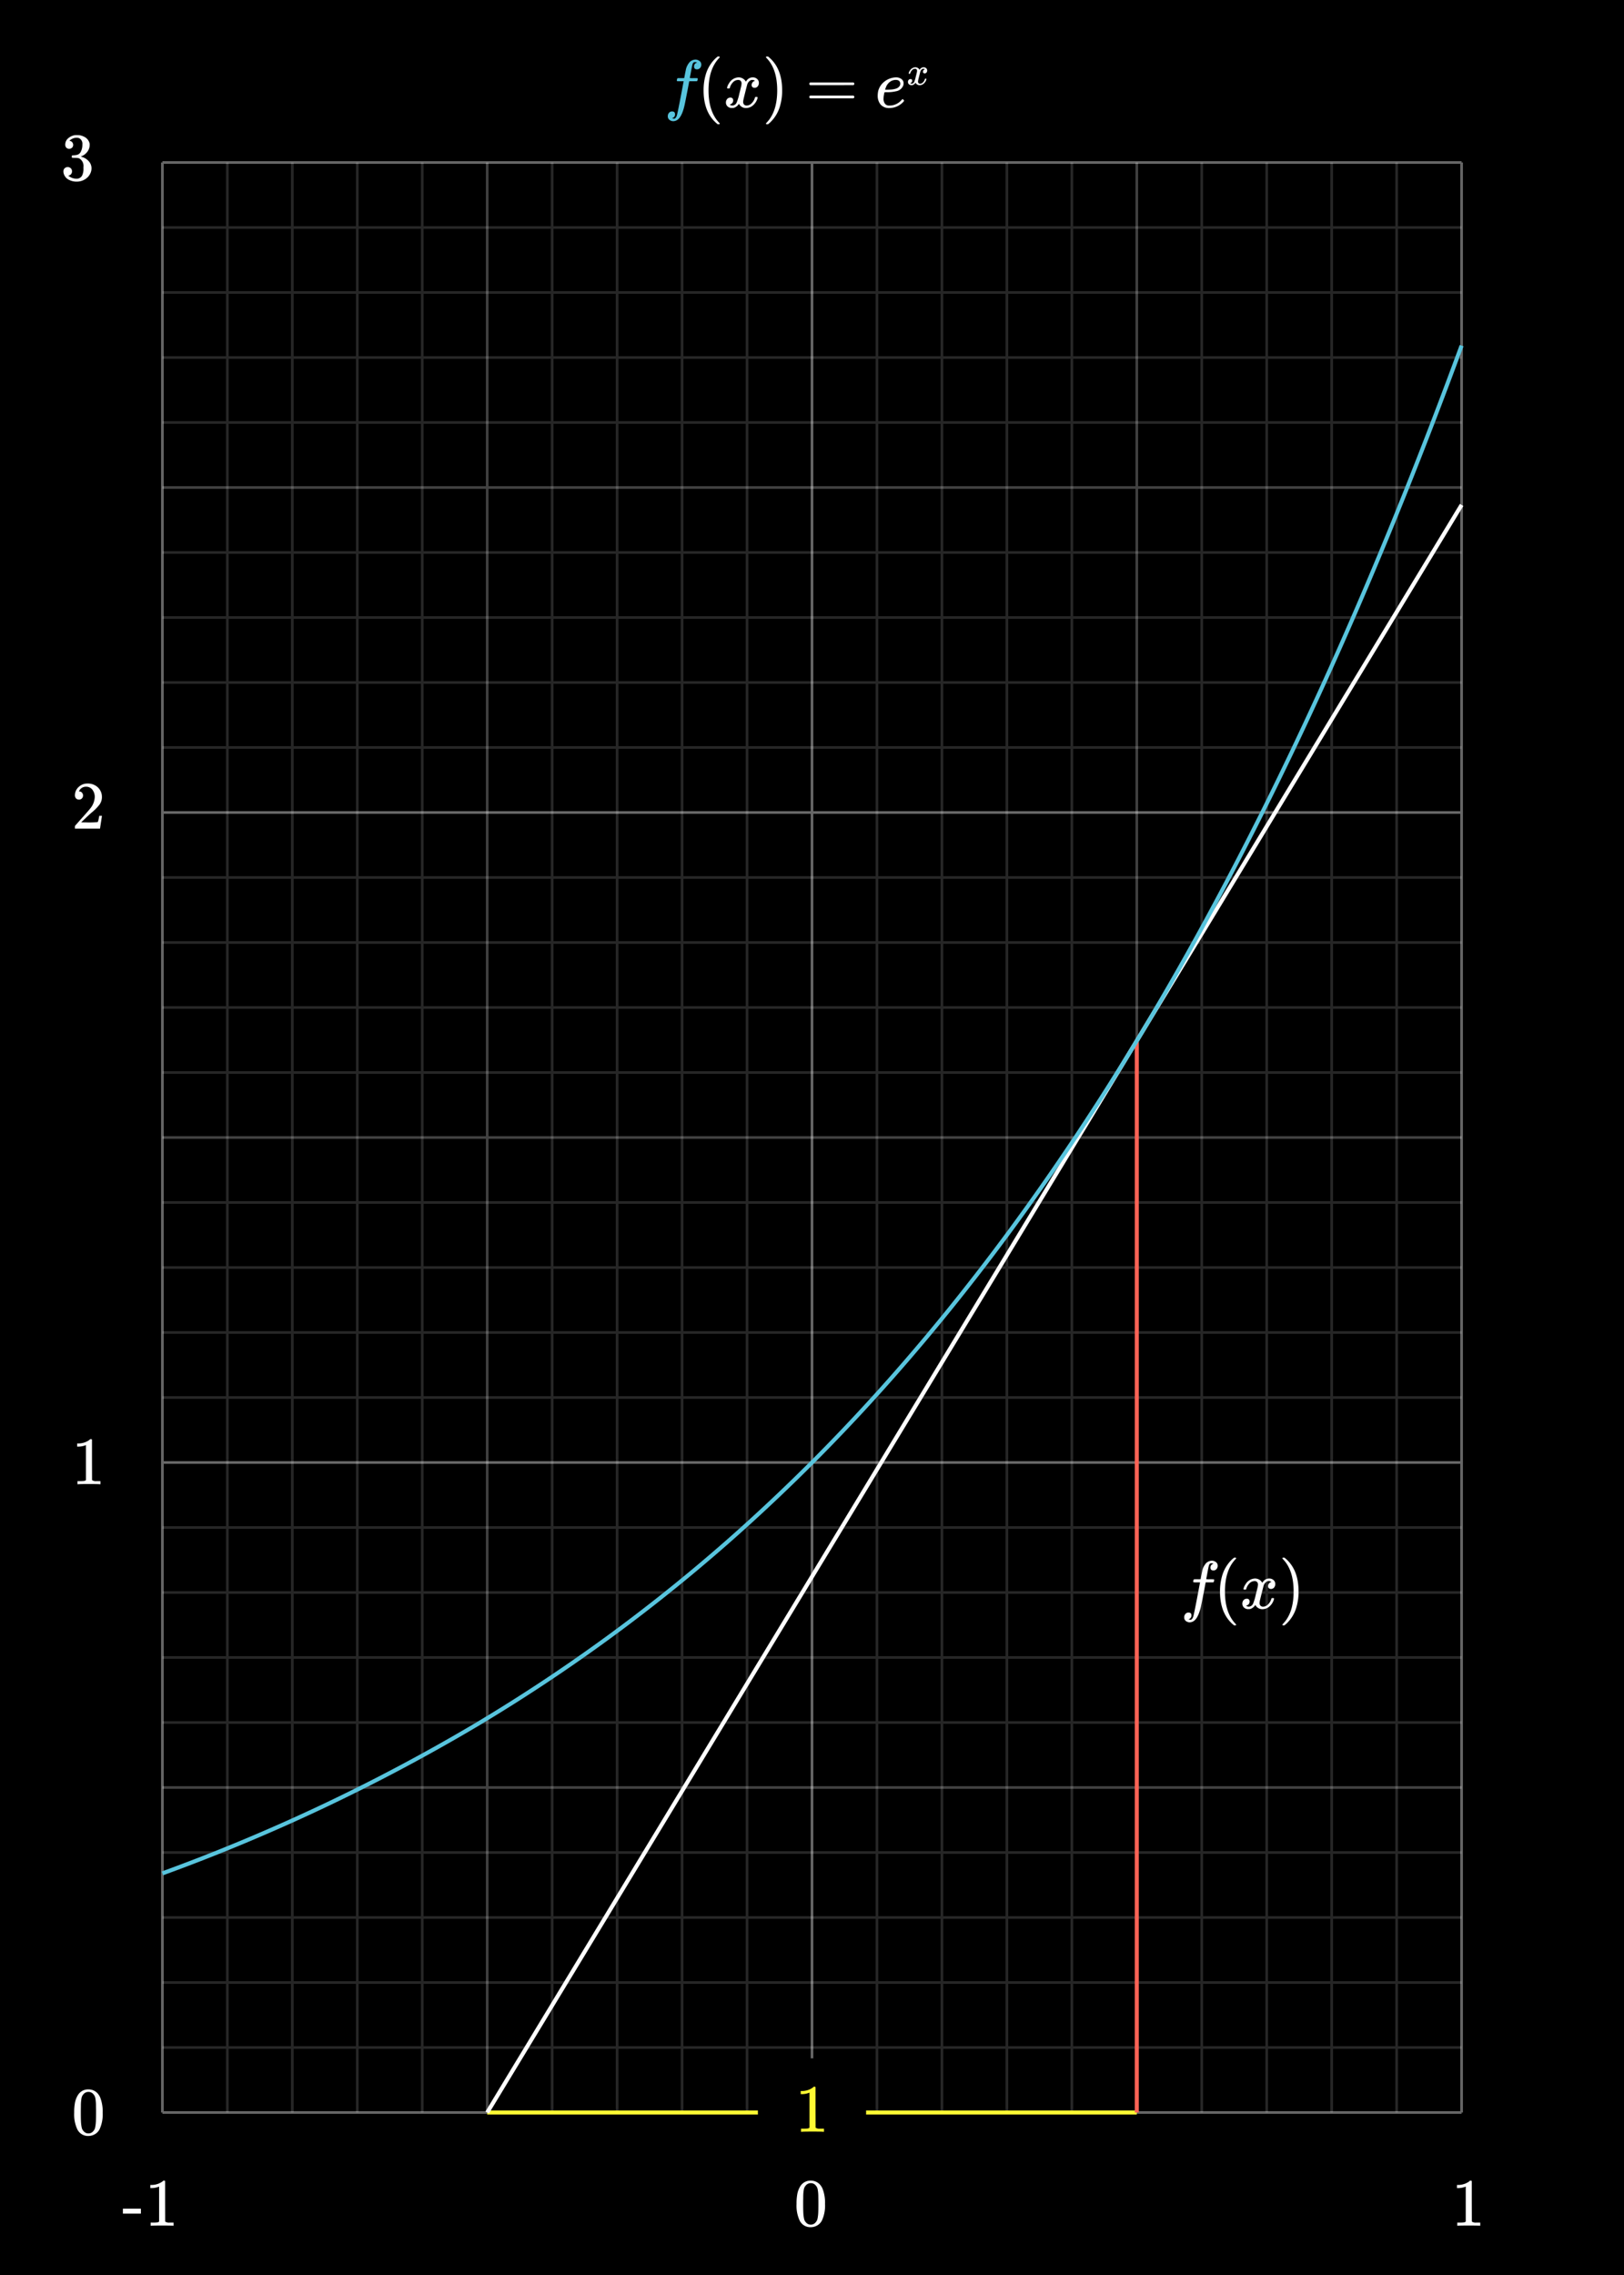 <svg xmlns="http://www.w3.org/2000/svg" width="600" height="840" viewBox="0 0 600 840"><rect width="600" height="840"/><g style="opacity:0.15"><line x1="84" y1="60" x2="84" y2="780" style="fill:none;stroke:#fff;stroke-miterlimit:400"/><line x1="108" y1="60" x2="108" y2="780" style="fill:none;stroke:#fff;stroke-miterlimit:400"/><line x1="132" y1="60" x2="132" y2="780" style="fill:none;stroke:#fff;stroke-miterlimit:400"/><line x1="156" y1="60" x2="156" y2="780" style="fill:none;stroke:#fff;stroke-miterlimit:400"/><line x1="204" y1="60" x2="204" y2="780" style="fill:none;stroke:#fff;stroke-miterlimit:400"/><line x1="228" y1="60" x2="228" y2="780" style="fill:none;stroke:#fff;stroke-miterlimit:400"/><line x1="252" y1="60" x2="252" y2="780" style="fill:none;stroke:#fff;stroke-miterlimit:400"/><line x1="276" y1="60" x2="276" y2="780" style="fill:none;stroke:#fff;stroke-miterlimit:400"/><line x1="324" y1="60" x2="324" y2="780" style="fill:none;stroke:#fff;stroke-miterlimit:400"/><line x1="348" y1="60" x2="348" y2="780" style="fill:none;stroke:#fff;stroke-miterlimit:400"/><line x1="372" y1="60" x2="372" y2="780" style="fill:none;stroke:#fff;stroke-miterlimit:400"/><line x1="396" y1="60" x2="396" y2="780" style="fill:none;stroke:#fff;stroke-miterlimit:400"/><line x1="444" y1="60" x2="444" y2="780" style="fill:none;stroke:#fff;stroke-miterlimit:400"/><line x1="468" y1="60" x2="468" y2="780" style="fill:none;stroke:#fff;stroke-miterlimit:400"/><line x1="492" y1="60" x2="492" y2="780" style="fill:none;stroke:#fff;stroke-miterlimit:400"/><line x1="516" y1="60" x2="516" y2="780" style="fill:none;stroke:#fff;stroke-miterlimit:400"/><line x1="60" y1="84" x2="540" y2="84" style="fill:none;stroke:#fff;stroke-miterlimit:400"/><line x1="60" y1="108" x2="540" y2="108" style="fill:none;stroke:#fff;stroke-miterlimit:400"/><line x1="60" y1="132" x2="540" y2="132" style="fill:none;stroke:#fff;stroke-miterlimit:400"/><line x1="60" y1="156" x2="540" y2="156" style="fill:none;stroke:#fff;stroke-miterlimit:400"/><line x1="60" y1="204" x2="540" y2="204" style="fill:none;stroke:#fff;stroke-miterlimit:400"/><line x1="60" y1="228" x2="540" y2="228" style="fill:none;stroke:#fff;stroke-miterlimit:400"/><line x1="60" y1="252" x2="540" y2="252" style="fill:none;stroke:#fff;stroke-miterlimit:400"/><line x1="60" y1="276" x2="540" y2="276" style="fill:none;stroke:#fff;stroke-miterlimit:400"/><line x1="60" y1="324" x2="540" y2="324" style="fill:none;stroke:#fff;stroke-miterlimit:400"/><line x1="60" y1="348" x2="540" y2="348" style="fill:none;stroke:#fff;stroke-miterlimit:400"/><line x1="60" y1="372" x2="540" y2="372" style="fill:none;stroke:#fff;stroke-miterlimit:400"/><line x1="60" y1="396" x2="540" y2="396" style="fill:none;stroke:#fff;stroke-miterlimit:400"/><line x1="60" y1="444" x2="540" y2="444" style="fill:none;stroke:#fff;stroke-miterlimit:400"/><line x1="60" y1="468" x2="540" y2="468" style="fill:none;stroke:#fff;stroke-miterlimit:400"/><line x1="60" y1="492" x2="540" y2="492" style="fill:none;stroke:#fff;stroke-miterlimit:400"/><line x1="60" y1="516" x2="540" y2="516" style="fill:none;stroke:#fff;stroke-miterlimit:400"/><line x1="60" y1="564" x2="540" y2="564" style="fill:none;stroke:#fff;stroke-miterlimit:400"/><line x1="60" y1="588" x2="540" y2="588" style="fill:none;stroke:#fff;stroke-miterlimit:400"/><line x1="60" y1="612" x2="540" y2="612" style="fill:none;stroke:#fff;stroke-miterlimit:400"/><line x1="60" y1="636" x2="540" y2="636" style="fill:none;stroke:#fff;stroke-miterlimit:400"/><line x1="60" y1="684" x2="540" y2="684" style="fill:none;stroke:#fff;stroke-miterlimit:400"/><line x1="60" y1="708" x2="540" y2="708" style="fill:none;stroke:#fff;stroke-miterlimit:400"/><line x1="60" y1="732" x2="540" y2="732" style="fill:none;stroke:#fff;stroke-miterlimit:400"/><line x1="60" y1="756" x2="540" y2="756" style="fill:none;stroke:#fff;stroke-miterlimit:400"/></g><g style="opacity:0.25"><line x1="180" y1="60" x2="180" y2="780" style="fill:none;stroke:#fff;stroke-miterlimit:400"/><line x1="420" y1="60" x2="420" y2="780" style="fill:none;stroke:#fff;stroke-miterlimit:400"/><line x1="60" y1="180" x2="540" y2="180" style="fill:none;stroke:#fff;stroke-miterlimit:400"/><line x1="60" y1="420" x2="540" y2="420" style="fill:none;stroke:#fff;stroke-miterlimit:400"/><line x1="60" y1="660" x2="540" y2="660" style="fill:none;stroke:#fff;stroke-miterlimit:400"/></g><g style="opacity:0.4"><line x1="60" y1="60" x2="60" y2="780" style="fill:none;stroke:#fff;stroke-miterlimit:400"/><line x1="300" y1="60" x2="300" y2="780" style="fill:none;stroke:#fff;stroke-miterlimit:400"/><line x1="540" y1="60" x2="540" y2="780" style="fill:none;stroke:#fff;stroke-miterlimit:400"/><line x1="60" y1="60" x2="540" y2="60" style="fill:none;stroke:#fff;stroke-miterlimit:400"/><line x1="60" y1="300" x2="540" y2="300" style="fill:none;stroke:#fff;stroke-miterlimit:400"/><line x1="60" y1="540" x2="540" y2="540" style="fill:none;stroke:#fff;stroke-miterlimit:400"/><line x1="60" y1="780" x2="540" y2="780" style="fill:none;stroke:#fff;stroke-miterlimit:400"/></g><path d="M439.09,597.934q.675.15.724.15.576,0,1-1.05.3-.827,1.826-8.9.7-3.776.724-3.8v-.075h-1.175a6.785,6.785,0,0,1-1.25-.05c-.116-.066-.133-.25-.049-.55a2.087,2.087,0,0,1,.125-.4.225.225,0,0,1,.213-.138c.107-.008.5-.013,1.162-.013a10.948,10.948,0,0,0,1.2-.024q0-.049.224-1.25c.151-.8.25-1.283.3-1.45a6.1,6.1,0,0,1,1.575-3.3,3.232,3.232,0,0,1,2.076-.825,2.55,2.55,0,0,1,1.512.55,1.625,1.625,0,0,1,.613,1.325,1.763,1.763,0,0,1-.451,1.224,1.446,1.446,0,0,1-1.125.5q-1.1,0-1.1-1.049a1.41,1.41,0,0,1,.875-1.35l.224-.125a2.427,2.427,0,0,0-.75-.15q-.724,0-.95.95-.2.75-.649,3.275l-.325,1.65a7.133,7.133,0,0,0,1.375.049q1.125,0,1.349.026c.151.016.226.075.226.175a2.8,2.8,0,0,1-.175.8.245.245,0,0,1-.238.138q-.187.014-1.337.013h-1.4l-.575,3.05q-.924,4.774-1.149,5.775-.852,3.776-2.276,5.125a2.817,2.817,0,0,1-1.825.8,2.269,2.269,0,0,1-1.5-.5,1.643,1.643,0,0,1-.6-1.325,1.847,1.847,0,0,1,.45-1.263,1.434,1.434,0,0,1,1.125-.512q1.1,0,1.1,1.05a1.413,1.413,0,0,1-.875,1.35Z" style="fill:#fff"/><path d="M456.715,599.909c0,.15-.151.225-.45.225h-.326l-.7-.6q-4.5-4.1-4.5-11.9a20.133,20.133,0,0,1,.726-5.575,13.483,13.483,0,0,1,3.774-6.326c.117-.1.25-.212.4-.337s.25-.212.3-.262h.326a.593.593,0,0,1,.375.075.22.22,0,0,1,.075.149q0,.1-.276.375-3.875,4.1-3.875,11.9t3.875,11.9Q456.715,599.809,456.715,599.909Z" style="fill:#fff"/><path d="M459.564,586.934a.417.417,0,0,1-.15-.275,4.747,4.747,0,0,1,.775-1.725,4.288,4.288,0,0,1,2.951-2.05,4.114,4.114,0,0,1,.524-.05,3.026,3.026,0,0,1,1.612.45,2.683,2.683,0,0,1,1.063,1.125c.217-.283.35-.459.4-.525a2.769,2.769,0,0,1,2.125-1.05,2.355,2.355,0,0,1,1.662.587,1.878,1.878,0,0,1,.638,1.437,1.96,1.96,0,0,1-.437,1.3,1.438,1.438,0,0,1-1.163.525,1.1,1.1,0,0,1-.775-.275.938.938,0,0,1-.3-.725,1.591,1.591,0,0,1,1.25-1.576,1.076,1.076,0,0,0-.275-.174,1.423,1.423,0,0,0-.725-.15,1.631,1.631,0,0,0-.474.05,2.617,2.617,0,0,0-1.4,1.649q-.075.2-.724,2.788t-.7,2.913a3.893,3.893,0,0,0-.075.75,1.282,1.282,0,0,0,.35.95,1.252,1.252,0,0,0,.926.349,2.579,2.579,0,0,0,1.9-.886,4.621,4.621,0,0,0,1.15-1.963c.05-.166.1-.263.15-.287a1.184,1.184,0,0,1,.4-.038q.476,0,.475.2c0,.016-.017.108-.05.275a5.425,5.425,0,0,1-1.75,2.7,3.935,3.935,0,0,1-2.475.926,2.881,2.881,0,0,1-2.65-1.575,3.5,3.5,0,0,1-1.85,1.5,3.222,3.222,0,0,1-.65.05,2.18,2.18,0,0,1-2.05-1.026,1.931,1.931,0,0,1-.25-1,1.9,1.9,0,0,1,.45-1.274,1.444,1.444,0,0,1,1.15-.525.939.939,0,0,1,1.075,1.049,1.412,1.412,0,0,1-.875,1.351l-.125.062-.125.063a.182.182,0,0,1-.075.024l-.074.026c0,.05.125.125.375.224a1.654,1.654,0,0,0,.649.125,1.845,1.845,0,0,0,1.55-1.125,18.772,18.772,0,0,0,.975-3.25q.15-.573.326-1.274t.261-1.075c.059-.25.1-.4.114-.45a6.149,6.149,0,0,0,.125-.975,1.344,1.344,0,0,0-.326-.95,1.163,1.163,0,0,0-.9-.35,2.612,2.612,0,0,0-1.95.862,4.744,4.744,0,0,0-1.15,1.988c-.034.15-.071.237-.112.262a1.206,1.206,0,0,1-.413.038Z" style="fill:#fff"/><path d="M473.914,575.159l.1-.025h.55c.117.1.35.3.7.6q4.5,4.1,4.5,11.9a19.736,19.736,0,0,1-.725,5.55,13.489,13.489,0,0,1-3.775,6.35q-.176.15-.4.337c-.15.125-.25.213-.3.263h-.3a.939.939,0,0,1-.387-.05c-.059-.034-.088-.117-.088-.25.017-.017.108-.125.275-.325q3.874-4.026,3.875-11.875t-3.875-11.875c-.167-.2-.258-.309-.275-.325A.293.293,0,0,1,473.914,575.159Z" style="fill:#fff"/><line x1="420" y1="780" x2="180" y2="780" style="fill:none;stroke:#fff933;stroke-miterlimit:400;stroke-width:1.5px"/><line x1="180" y1="780" x2="540" y2="186.432" style="fill:none;stroke:#fff;stroke-miterlimit:400;stroke-width:1.5px"/><line x1="420.001" y1="384.286" x2="419.991" y2="780" style="fill:none;stroke:#fc6255;stroke-miterlimit:400;stroke-width:1.5px"/><circle cx="300" cy="780" r="20"/><path d="M304.15,787.119q-.426-.075-3.975-.075-3.5,0-3.925.075h-.3v-1.15h.65a14.348,14.348,0,0,0,1.875-.074,1.639,1.639,0,0,0,.6-.3V772.669a.609.609,0,0,0-.2.075,7.358,7.358,0,0,1-2.575.475h-.474v-1.15h.474a6.954,6.954,0,0,0,3.5-.95,3.432,3.432,0,0,0,.776-.575c.033-.05.132-.075.3-.075a.634.634,0,0,1,.425.15v7.475l.025,7.5a2.419,2.419,0,0,0,1.625.375h1.475v1.15Z" style="fill:#fff933"/><path d="M28.832,773.494a4.412,4.412,0,0,1,3.825-2.025,4.6,4.6,0,0,1,3.2,1.25,5.43,5.43,0,0,1,1.151,1.7,14.325,14.325,0,0,1,.925,5.7,13.034,13.034,0,0,1-1.076,5.924,4.333,4.333,0,0,1-2.049,2.1,4.723,4.723,0,0,1-2.125.523,4.407,4.407,0,0,1-4.2-2.625,13.05,13.05,0,0,1-1.074-5.924,19.51,19.51,0,0,1,.312-3.838A8.375,8.375,0,0,1,28.832,773.494Zm5.625-.3a2.3,2.3,0,0,0-1.775-.8,2.379,2.379,0,0,0-1.8.8,3.01,3.01,0,0,0-.75,1.4,15.358,15.358,0,0,0-.25,2.849c0,.1-.005.426-.013.975s-.013,1.01-.013,1.375c0,1.6.017,2.717.051,3.352a14.136,14.136,0,0,0,.3,2.511,2.842,2.842,0,0,0,.75,1.313,2.216,2.216,0,0,0,1.725.75,2.19,2.19,0,0,0,1.7-.75,2.859,2.859,0,0,0,.75-1.313,14.33,14.33,0,0,0,.3-2.511c.033-.635.049-1.75.049-3.352,0-.365,0-.824-.012-1.375s-.012-.875-.012-.975a15.538,15.538,0,0,0-.25-2.849A3.028,3.028,0,0,0,34.457,773.193Z" style="fill:#fff"/><path d="M45.41,817.33v-1.825h6.65v1.825Z" style="fill:#fff"/><path d="M63.859,821.805q-.425-.075-3.975-.076-3.5,0-3.925.076h-.3v-1.151h.65a14.162,14.162,0,0,0,1.875-.074,1.623,1.623,0,0,0,.6-.3V807.354a.62.62,0,0,0-.2.076,7.358,7.358,0,0,1-2.575.474h-.474v-1.149h.474a6.964,6.964,0,0,0,3.5-.95,3.435,3.435,0,0,0,.776-.576c.033-.049.132-.075.3-.075a.63.63,0,0,1,.425.151v7.474l.026,7.5a2.419,2.419,0,0,0,1.625.375h1.474v1.151Z" style="fill:#fff"/><path d="M295.709,807.18a4.414,4.414,0,0,1,3.826-2.026,4.609,4.609,0,0,1,3.2,1.25,5.436,5.436,0,0,1,1.151,1.7,14.322,14.322,0,0,1,.925,5.7,13.037,13.037,0,0,1-1.076,5.924,4.335,4.335,0,0,1-2.049,2.1,4.711,4.711,0,0,1-2.125.524,4.407,4.407,0,0,1-4.2-2.625,13.053,13.053,0,0,1-1.074-5.924,19.524,19.524,0,0,1,.312-3.838A8.386,8.386,0,0,1,295.709,807.18Zm5.625-.3a2.3,2.3,0,0,0-1.774-.8,2.381,2.381,0,0,0-1.8.8,3,3,0,0,0-.75,1.4,15.365,15.365,0,0,0-.25,2.851c0,.1,0,.425-.013.974s-.013,1.009-.013,1.375q0,2.4.051,3.351a14.27,14.27,0,0,0,.3,2.512,2.846,2.846,0,0,0,.75,1.312,2.219,2.219,0,0,0,1.726.75,2.19,2.19,0,0,0,1.7-.75,2.846,2.846,0,0,0,.75-1.312,14.444,14.444,0,0,0,.3-2.512q.05-.951.049-3.351,0-.549-.011-1.375c-.01-.549-.014-.875-.014-.974a15.365,15.365,0,0,0-.25-2.851A3,3,0,0,0,301.334,806.88Z" style="fill:#fff"/><path d="M546.609,821.805q-.424-.075-3.974-.076-3.5,0-3.925.076h-.3v-1.151h.65a14.162,14.162,0,0,0,1.875-.074,1.623,1.623,0,0,0,.6-.3V807.354a.609.609,0,0,0-.2.076,7.363,7.363,0,0,1-2.575.474h-.475v-1.149h.475a6.97,6.97,0,0,0,3.5-.95,3.451,3.451,0,0,0,.775-.576c.033-.049.133-.075.3-.075a.633.633,0,0,1,.425.151v7.474l.025,7.5a2.419,2.419,0,0,0,1.625.375h1.475v1.151Z" style="fill:#fff"/><path d="M36.832,548.025q-.426-.073-3.976-.075-3.5,0-3.924.075h-.3v-1.15h.65a14.162,14.162,0,0,0,1.875-.074,1.623,1.623,0,0,0,.6-.3V533.575a.623.623,0,0,0-.2.075,7.364,7.364,0,0,1-2.576.475h-.474v-1.149h.474a6.964,6.964,0,0,0,3.5-.951,3.432,3.432,0,0,0,.776-.575q.05-.075.3-.075a.633.633,0,0,1,.424.15V539l.026,7.5a2.419,2.419,0,0,0,1.625.375h1.474v1.15Z" style="fill:#fff"/><path d="M29.182,295.231a1.4,1.4,0,0,1-1.1-.45,1.6,1.6,0,0,1-.4-1.1,4.1,4.1,0,0,1,1.362-3.087,4.585,4.585,0,0,1,3.263-1.288,5.418,5.418,0,0,1,3.563,1.163,4.88,4.88,0,0,1,1.737,3.037,7.6,7.6,0,0,1,.05.825,4.731,4.731,0,0,1-.875,2.725,16.569,16.569,0,0,1-2.825,2.875q-.9.776-2.5,2.3l-1.475,1.4,1.9.025a30.074,30.074,0,0,0,4.175-.125q.1-.024.25-.525a15.75,15.75,0,0,0,.35-1.7v-.075h1v.075l-.7,4.575v.075H27.682v-.475a1.69,1.69,0,0,1,.05-.575q.026-.024,2.1-2.375,2.724-3.024,3.5-4a7.244,7.244,0,0,0,1.675-4.175,4.37,4.37,0,0,0-.862-2.762,2.882,2.882,0,0,0-2.413-1.113,2.744,2.744,0,0,0-2.35,1.3c-.033.067-.084.158-.15.275a.553.553,0,0,0-.075.15c0,.017.042.025.125.025a1.27,1.27,0,0,1,1.012.45,1.557,1.557,0,0,1,.388,1.05,1.5,1.5,0,0,1-.412,1.063A1.428,1.428,0,0,1,29.182,295.231Z" style="fill:#fff"/><path d="M25.558,54.94a1.367,1.367,0,0,1-1.063-.424,1.573,1.573,0,0,1-.387-1.1,3.02,3.02,0,0,1,1.125-2.388,4.785,4.785,0,0,1,2.6-1.137h.375q.875,0,1.1.025a6.081,6.081,0,0,1,1.675.524,3.725,3.725,0,0,1,2.075,2.351,2.431,2.431,0,0,1,.075.675A4.159,4.159,0,0,1,32.22,56.1a5.055,5.055,0,0,1-2.287,1.662q-.126.05,0,.075a1.633,1.633,0,0,0,.25.075A5.333,5.333,0,0,1,32.758,59.5a3.828,3.828,0,0,1,1.05,2.638,4.368,4.368,0,0,1-.475,1.974,4.96,4.96,0,0,1-1.963,2.114,5.7,5.7,0,0,1-3.037.836,5.975,5.975,0,0,1-2.925-.7,3.6,3.6,0,0,1-1.725-1.875,2.81,2.81,0,0,1-.25-1.224,1.494,1.494,0,0,1,.463-1.138,1.661,1.661,0,0,1,2.262.013,1.523,1.523,0,0,1,.45,1.125,1.605,1.605,0,0,1-.325,1,1.477,1.477,0,0,1-.875.549l-.175.05a4.7,4.7,0,0,0,3.1,1.125,2.232,2.232,0,0,0,2.075-1.324,5.753,5.753,0,0,0,.425-2.525v-.5a3.2,3.2,0,0,0-1.6-3.175,5.217,5.217,0,0,0-1.525-.175l-1.05-.025-.075-.05a.923.923,0,0,1-.05-.4.593.593,0,0,1,.075-.375.208.208,0,0,1,.125-.075,8.753,8.753,0,0,0,1.45-.125A2.162,2.162,0,0,0,29.858,56a5.526,5.526,0,0,0,.575-2.612,2.377,2.377,0,0,0-.875-2.175,2.068,2.068,0,0,0-1.175-.351,3.7,3.7,0,0,0-2.2.676,1.03,1.03,0,0,0-.225.162,1.522,1.522,0,0,0-.2.213l-.075.1c.05.016.108.033.175.049a1.2,1.2,0,0,1,.837.476,1.523,1.523,0,0,1,.338.975,1.372,1.372,0,0,1-.413,1.012A1.437,1.437,0,0,1,25.558,54.94Z" style="fill:#fff"/><path d="M248.3,43.671c.451.1.692.15.725.15q.576,0,1-1.05.3-.825,1.825-8.9.7-3.776.725-3.8V30H251.4a6.785,6.785,0,0,1-1.25-.05c-.116-.066-.134-.25-.05-.55a2.309,2.309,0,0,1,.125-.4.226.226,0,0,1,.213-.138c.108-.007.5-.012,1.162-.012a10.717,10.717,0,0,0,1.2-.025c0-.033.076-.45.225-1.25s.25-1.283.3-1.45a6.1,6.1,0,0,1,1.575-3.3A3.23,3.23,0,0,1,256.971,22a2.55,2.55,0,0,1,1.513.55,1.627,1.627,0,0,1,.612,1.325,1.765,1.765,0,0,1-.45,1.225,1.448,1.448,0,0,1-1.125.5q-1.1,0-1.1-1.05a1.411,1.411,0,0,1,.875-1.35l.225-.125a2.468,2.468,0,0,0-.75-.15q-.724,0-.95.95-.2.75-.65,3.275l-.325,1.65a7.064,7.064,0,0,0,1.375.05q1.125,0,1.35.025c.15.017.225.075.225.175a2.8,2.8,0,0,1-.174.8.245.245,0,0,1-.239.137Q257.2,30,256.046,30h-1.4l-.575,3.05q-.924,4.774-1.15,5.775-.85,3.776-2.275,5.125a2.819,2.819,0,0,1-1.825.8,2.266,2.266,0,0,1-1.5-.5,1.64,1.64,0,0,1-.6-1.325,1.852,1.852,0,0,1,.45-1.263,1.434,1.434,0,0,1,1.125-.512q1.1,0,1.1,1.05a1.412,1.412,0,0,1-.875,1.35Z" style="fill:#58c4dd"/><path d="M265.921,45.646q0,.225-.45.225h-.325l-.7-.6q-4.5-4.1-4.5-11.9a20.171,20.171,0,0,1,.725-5.575,13.489,13.489,0,0,1,3.775-6.325q.175-.15.4-.337c.151-.125.25-.213.3-.263h.325a.593.593,0,0,1,.375.075.216.216,0,0,1,.075.15c0,.067-.091.192-.275.375q-3.875,4.1-3.875,11.9t3.875,11.9C265.83,45.454,265.921,45.579,265.921,45.646Z" style="fill:#fff"/><path d="M268.771,32.671a.413.413,0,0,1-.15-.275,4.747,4.747,0,0,1,.775-1.725,4.289,4.289,0,0,1,2.95-2.05,4.126,4.126,0,0,1,.525-.05,3.035,3.035,0,0,1,1.612.45,2.68,2.68,0,0,1,1.062,1.125q.325-.425.4-.525a2.769,2.769,0,0,1,2.125-1.05,2.363,2.363,0,0,1,1.662.587,1.88,1.88,0,0,1,.638,1.438,1.96,1.96,0,0,1-.438,1.3,1.437,1.437,0,0,1-1.162.525,1.1,1.1,0,0,1-.775-.275.933.933,0,0,1-.3-.725,1.589,1.589,0,0,1,1.25-1.575,1.025,1.025,0,0,0-.276-.175,1.421,1.421,0,0,0-.724-.15,1.643,1.643,0,0,0-.475.05,2.618,2.618,0,0,0-1.4,1.65q-.075.2-.725,2.788t-.7,2.912a3.816,3.816,0,0,0-.075.75,1.284,1.284,0,0,0,.349.95,1.254,1.254,0,0,0,.926.35,2.581,2.581,0,0,0,1.9-.887,4.621,4.621,0,0,0,1.15-1.963c.05-.166.1-.263.149-.287a1.22,1.22,0,0,1,.4-.038q.474,0,.474.2c0,.017-.016.108-.049.275a5.441,5.441,0,0,1-1.75,2.7,3.944,3.944,0,0,1-2.475.925A2.88,2.88,0,0,1,273,38.321a3.5,3.5,0,0,1-1.85,1.5,3.222,3.222,0,0,1-.65.05,2.18,2.18,0,0,1-2.05-1.025,1.936,1.936,0,0,1-.25-1,1.892,1.892,0,0,1,.45-1.275,1.446,1.446,0,0,1,1.149-.525.94.94,0,0,1,1.076,1.05,1.411,1.411,0,0,1-.875,1.35c-.034.017-.076.037-.125.063l-.125.062a.191.191,0,0,1-.076.025l-.074.025q0,.075.375.225a1.655,1.655,0,0,0,.65.125,1.844,1.844,0,0,0,1.549-1.125,18.8,18.8,0,0,0,.976-3.25q.15-.574.325-1.275t.262-1.075c.059-.25.1-.4.113-.45a6.136,6.136,0,0,0,.125-.975,1.344,1.344,0,0,0-.325-.95,1.17,1.17,0,0,0-.9-.35,2.615,2.615,0,0,0-1.951.863,4.742,4.742,0,0,0-1.149,1.987c-.034.15-.071.237-.112.263a1.247,1.247,0,0,1-.413.037Z" style="fill:#fff"/><path d="M283.121,20.9l.1-.025h.551l.7.6q4.5,4.1,4.5,11.9a19.737,19.737,0,0,1-.724,5.55,13.485,13.485,0,0,1-3.776,6.35c-.116.1-.25.212-.4.337s-.25.213-.3.263h-.3a.942.942,0,0,1-.387-.05c-.058-.034-.087-.117-.087-.25.016-.016.108-.125.275-.325q3.874-4.026,3.875-11.875T283.271,21.5c-.167-.2-.259-.308-.275-.325A.293.293,0,0,1,283.121,20.9Z" style="fill:#fff"/><path d="M299,30.946a.543.543,0,0,1,.349-.5H315.27a.546.546,0,0,1,.375.5.567.567,0,0,1-.35.475l-7.95.025H299.4A.494.494,0,0,1,299,30.946Zm0,4.85a.5.5,0,0,1,.4-.5h15.9a1.3,1.3,0,0,0,.112.088,1.174,1.174,0,0,1,.125.1.417.417,0,0,1,.075.125.475.475,0,0,1,.038.188.546.546,0,0,1-.375.5H299.345A.543.543,0,0,1,299,35.8Z" style="fill:#fff"/><path d="M333.445,36.6c.067,0,.179.08.337.238s.238.27.238.337q0,.225-.775.925a7.079,7.079,0,0,1-4.825,1.8,3.911,3.911,0,0,1-2.325-.675,2.918,2.918,0,0,1-1-.975,5.013,5.013,0,0,1-.825-2.825,8.808,8.808,0,0,1,.2-1.875,6.467,6.467,0,0,1,2.163-3.325A7.178,7.178,0,0,1,330.57,28.6a1.428,1.428,0,0,1,.4-.025h.075a3.306,3.306,0,0,1,1.787.462A2.138,2.138,0,0,1,333.8,30.3a2.4,2.4,0,0,1,.025.45,2.636,2.636,0,0,1-.05.625,3.415,3.415,0,0,1-2.725,2.325,14.287,14.287,0,0,1-3.35.35,3.6,3.6,0,0,0-.95.05c0,.017-.016.125-.05.325a9.563,9.563,0,0,0-.275,2,2.993,2.993,0,0,0,.525,1.862,1.856,1.856,0,0,0,1.575.688,5.831,5.831,0,0,0,4.625-2.125C333.3,36.68,333.4,36.6,333.445,36.6Zm-.825-5.8q-.15-1.3-1.7-1.3a3.775,3.775,0,0,0-1.8.5,4.354,4.354,0,0,0-1.825,2.275,6.456,6.456,0,0,0-.275.825,1.882,1.882,0,0,0,.5.025q.825,0,1.525-.05a7.825,7.825,0,0,0,2.2-.425,2.664,2.664,0,0,0,1.2-1A1.981,1.981,0,0,0,332.62,30.8Z" style="fill:#fff"/><path d="M335.79,27.244a.239.239,0,0,1-.088-.16,2.779,2.779,0,0,1,.452-1.006,2.5,2.5,0,0,1,1.72-1.2,2.269,2.269,0,0,1,.306-.029,1.771,1.771,0,0,1,.94.262,1.571,1.571,0,0,1,.619.656c.126-.166.2-.267.234-.306a1.614,1.614,0,0,1,1.239-.612,1.375,1.375,0,0,1,.969.342,1.1,1.1,0,0,1,.372.838,1.143,1.143,0,0,1-.255.758.842.842,0,0,1-.678.307.641.641,0,0,1-.452-.161.545.545,0,0,1-.175-.422.926.926,0,0,1,.729-.919.643.643,0,0,0-.16-.1.839.839,0,0,0-.423-.088.939.939,0,0,0-.278.03,1.527,1.527,0,0,0-.815.961q-.043.119-.423,1.625t-.408,1.7a2.234,2.234,0,0,0-.044.437.748.748,0,0,0,.2.554.728.728,0,0,0,.539.2,1.507,1.507,0,0,0,1.108-.518,2.671,2.671,0,0,0,.67-1.143c.03-.1.059-.153.088-.168a.7.7,0,0,1,.234-.022c.183,0,.276.038.276.117,0,.009-.01.063-.029.16a3.171,3.171,0,0,1-1.02,1.574,2.3,2.3,0,0,1-1.443.539,1.679,1.679,0,0,1-1.545-.918,2.035,2.035,0,0,1-1.079.874,1.817,1.817,0,0,1-.379.029,1.268,1.268,0,0,1-1.194-.6,1.122,1.122,0,0,1-.147-.583,1.1,1.1,0,0,1,.263-.743.841.841,0,0,1,.671-.306.547.547,0,0,1,.626.612.823.823,0,0,1-.51.787l-.073.036-.073.037a.119.119,0,0,1-.044.014l-.043.015c0,.029.073.073.218.131a.966.966,0,0,0,.379.073,1.074,1.074,0,0,0,.9-.656,10.853,10.853,0,0,0,.569-1.895c.058-.223.122-.47.19-.743s.118-.481.153-.627.055-.233.065-.262a3.5,3.5,0,0,0,.073-.569.787.787,0,0,0-.189-.554.685.685,0,0,0-.525-.2,1.521,1.521,0,0,0-1.136.5,2.756,2.756,0,0,0-.671,1.159c-.02.087-.041.139-.066.154a.756.756,0,0,1-.24.021Z" style="fill:#fff"/><path d="M60,691.709h0a691.418,691.418,0,0,0,116-54.87,629.074,629.074,0,0,0,105.333-78.88C347.782,496.541,400.616,421.771,444,342.691c37.781-68.929,68.844-141.37,96-215.079" style="fill:none;stroke:#58c4dd;stroke-miterlimit:400;stroke-width:1.5px"/></svg>